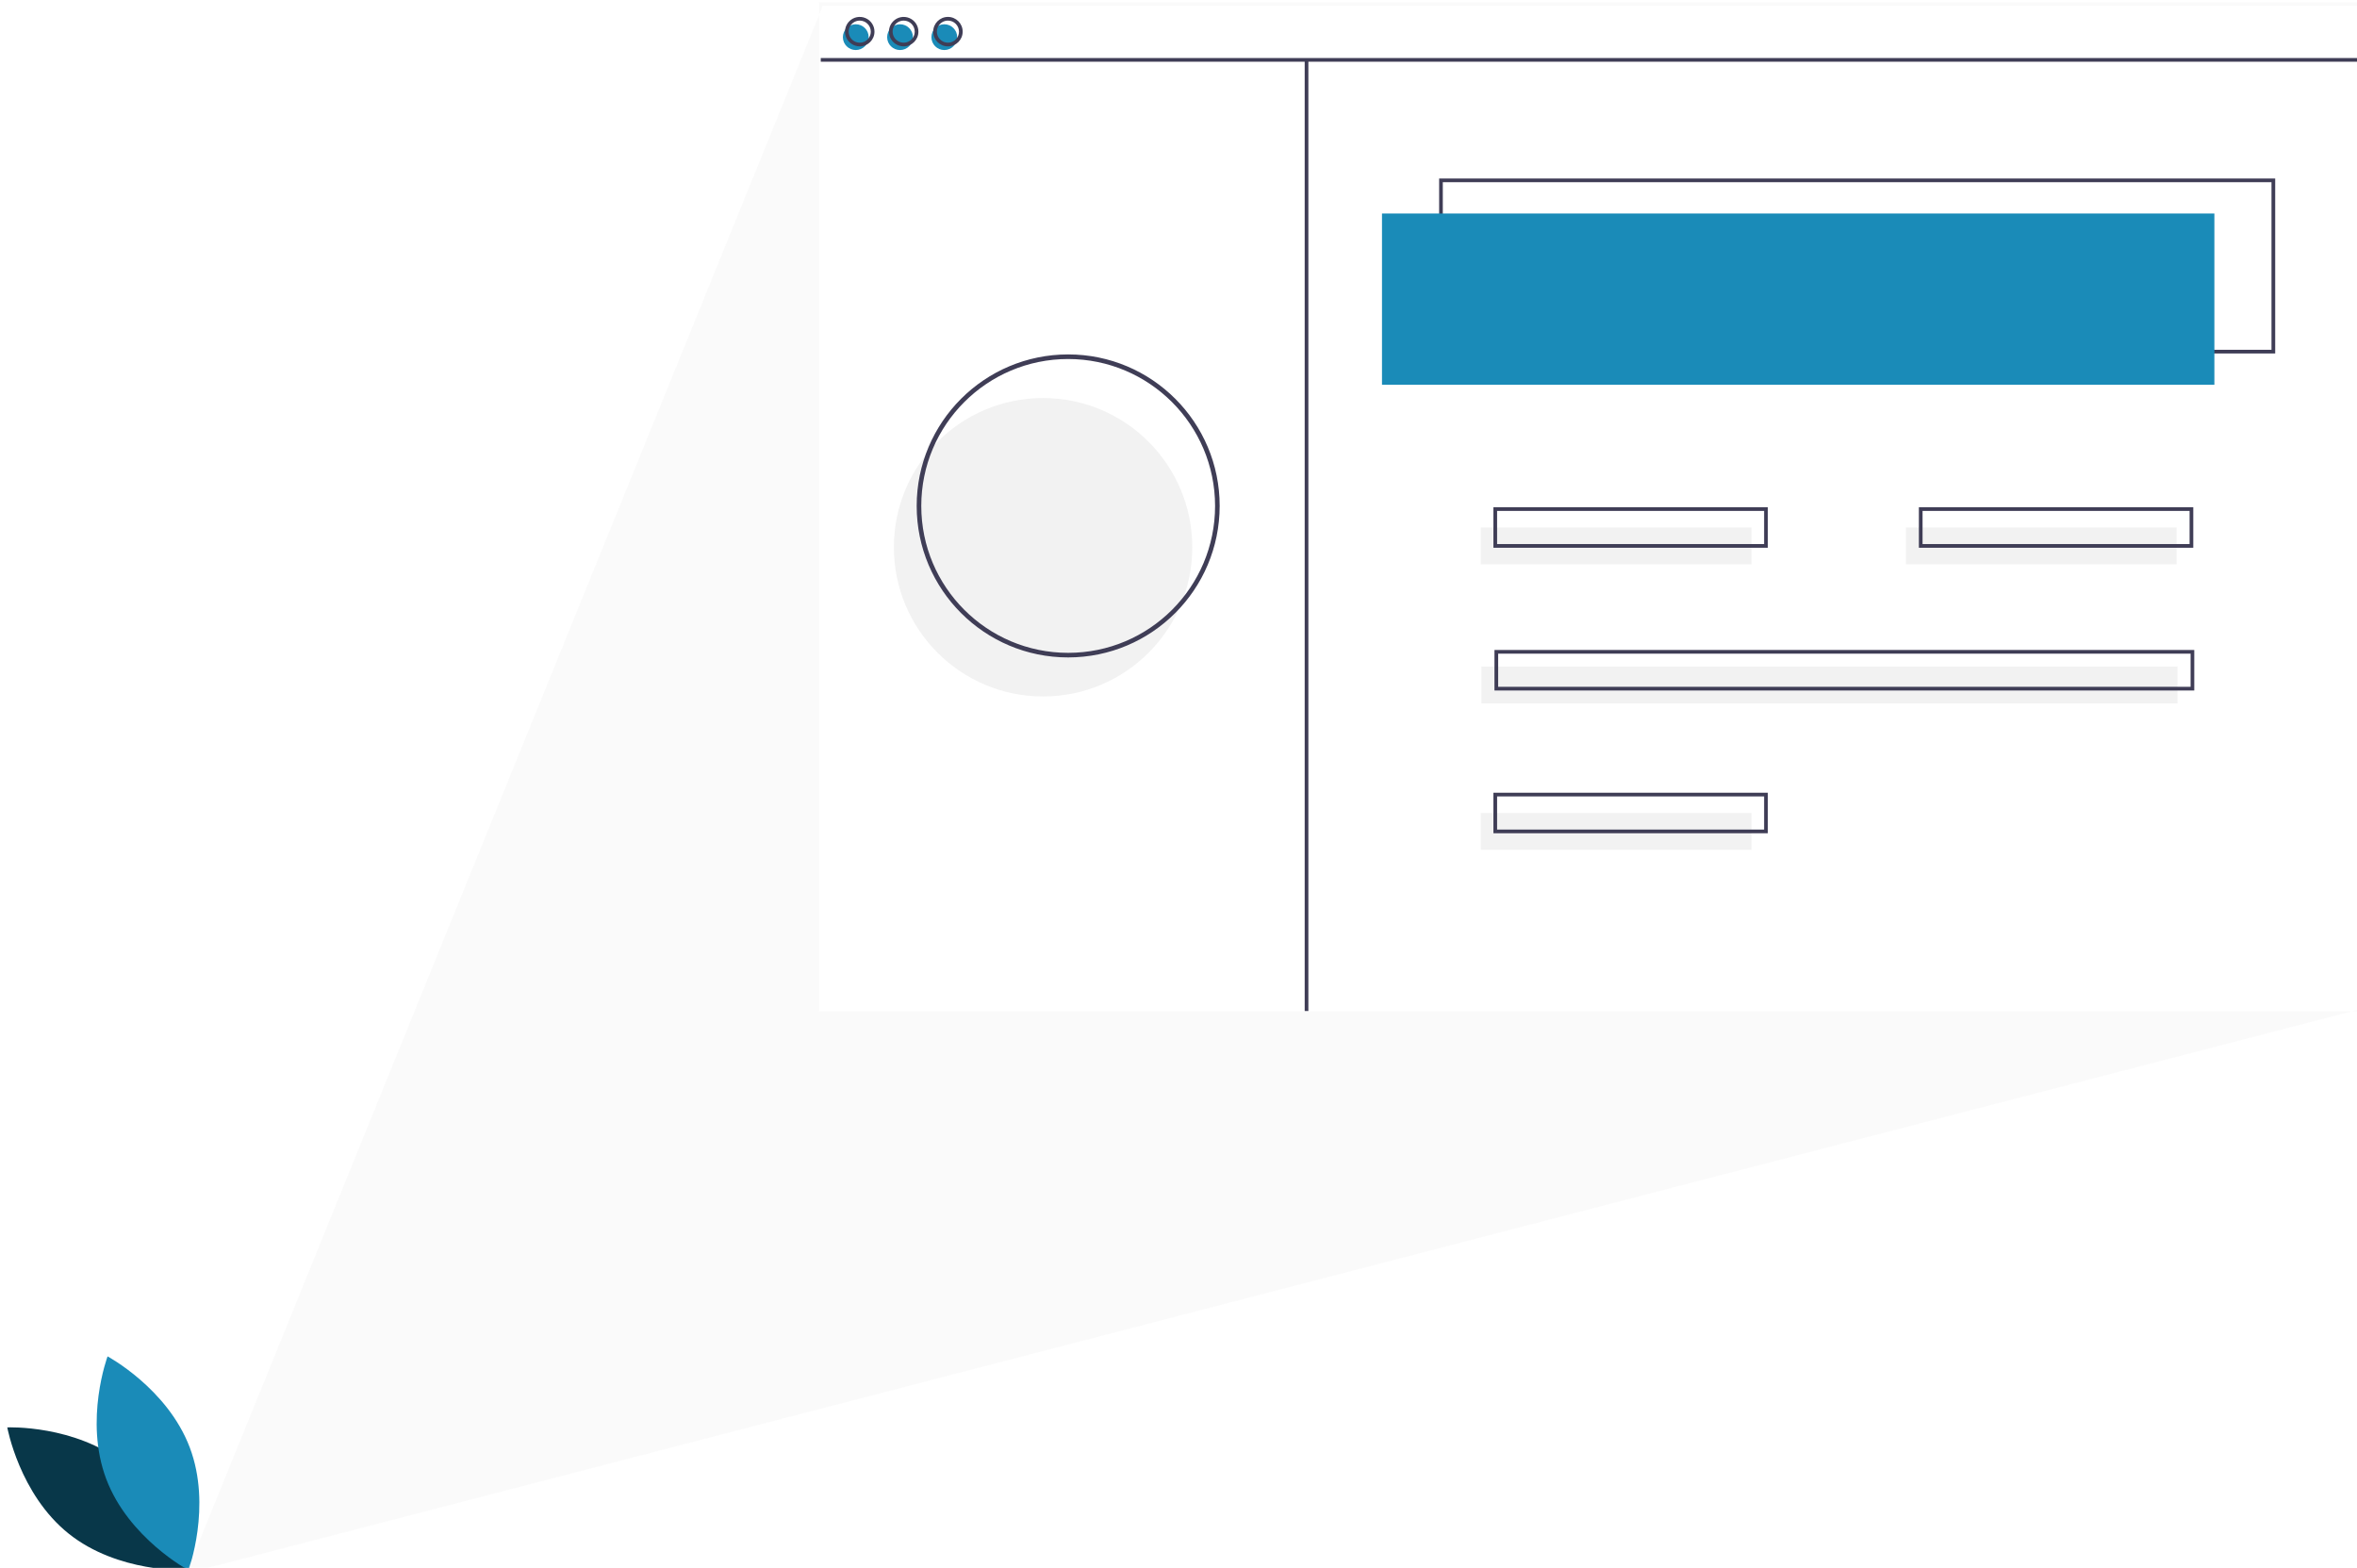 <?xml version="1.0" encoding="UTF-8"?>
<svg width="143.42mm" height="95.394mm" version="1.1" viewBox="0 0 143.42 95.394" xmlns="http://www.w3.org/2000/svg">
 <g transform="translate(-9.177 -97.44)">
  <g transform="matrix(.201 0 0 .201 -193.96 38.04)" style="isolation:isolate">
   <path d="m1048.3 738.65c2.032 1.625 3.908 3.366 5.627 5.221 10.046 10.844 12.958 26.941 12.958 26.941s-20.539 0.884-35.464-11.049c-14.925-11.932-18.585-32.161-18.585-32.161s20.538-0.884 35.464 11.048z" fill="#083749"/>
   <path d="m1042.8 743.25c6.762 17.872 24.885 27.577 24.885 27.577s7.158-19.272 0.396-37.143c-6.763-17.872-24.886-27.577-24.886-27.577s-7.158 19.271-0.395 37.143z" fill="#1a8bb8"/>
   <circle cx="1326.4" cy="461.18" r="45.166" fill="#f2f2f2" vector-effect="non-scaling-stroke"/>
   <path d="m1699.4 402.52h-253.1v-52.962h253.1zm-251.99-1.115h250.87v-50.732h-250.87z" fill="#3f3d56"/>
   <g fill="#1a8bb8">
    <rect x="1429" y="360.15" width="251.99" height="51.847"/>
    <circle cx="1269.7" cy="306.77" r="3.902" vector-effect="non-scaling-stroke"/>
    <circle cx="1283.1" cy="306.77" r="3.902" vector-effect="non-scaling-stroke"/>
   </g>
   <g opacity=".35">
    <path d="m1728 601.68h-469.41v-305.51h469.41zm-661 170.14 659.88-171.26v-303.28h-467.18z" fill="#f2f2f2"/>
   </g>
   <circle cx="1296.5" cy="306.77" r="3.902" fill="#1a8bb8" vector-effect="non-scaling-stroke"/>
   <g fill="#3f3d56">
    <rect x="1259.1" y="313.09" width="468.3" height="1.115"/>
    <path d="m1270.9 309.56c-1.804 0-3.43-1.086-4.121-2.753-0.69-1.666-0.308-3.585 0.967-4.86 1.276-1.276 3.194-1.657 4.861-0.967 1.666 0.69 2.753 2.316 2.753 4.12 0 2.462-1.998 4.457-4.46 4.46zm0-7.805c-1.353 0-2.573 0.815-3.091 2.065-0.517 1.25-0.231 2.689 0.726 3.646 0.956 0.956 2.395 1.242 3.645 0.725 1.25-0.518 2.065-1.738 2.065-3.091 0-1.846-1.499-3.342-3.345-3.345z"/>
    <path d="m1284.2 309.56c-1.804 0-3.43-1.086-4.121-2.753-0.69-1.666-0.308-3.585 0.967-4.86 1.276-1.276 3.194-1.657 4.861-0.967 1.666 0.69 2.753 2.316 2.753 4.12 0 2.462-1.998 4.457-4.46 4.46zm0-7.805c-1.353 0-2.573 0.815-3.091 2.065-0.517 1.25-0.231 2.689 0.726 3.646 0.956 0.956 2.395 1.242 3.645 0.725 1.25-0.518 2.065-1.738 2.065-3.091 0-1.846-1.499-3.342-3.345-3.345z"/>
    <path d="m1297.6 309.56c-2.463 0-4.46-1.996-4.46-4.46 0-2.463 1.997-4.46 4.46-4.46s4.46 1.997 4.46 4.46c0 2.462-1.998 4.457-4.46 4.46zm0-7.805c-1.353 0-2.573 0.815-3.091 2.065-0.517 1.25-0.231 2.689 0.725 3.646 0.957 0.956 2.396 1.242 3.646 0.725 1.25-0.518 2.065-1.738 2.065-3.091 0-1.846-1.499-3.342-3.345-3.345z"/>
    <rect x="1405.6" y="313.64" width="1.115" height="287.92"/>
   </g>
   <rect x="1458.9" y="455.2" width="81.952" height="11.15" fill="#f2f2f2"/>
   <rect x="1587.6" y="455.2" width="81.952" height="11.15" fill="#f2f2f2"/>
   <path d="m1545.8 461.33h-83.067v-12.265h83.067zm-81.952-1.115h80.837v-10.035h-80.837z" fill="#3f3d56"/>
   <rect x="1458.9" y="541.61" width="81.952" height="11.15" fill="#f2f2f2"/>
   <path d="m1545.8 547.75h-83.067v-12.265h83.067zm-81.952-1.115h80.837v-10.035h-80.837z" fill="#3f3d56"/>
   <rect x="1459.1" y="497.29" width="210.73" height="11.15" fill="#f2f2f2"/>
   <g fill="#3f3d56">
    <path d="m1674.9 504.54h-211.85v-12.265h211.85zm-210.73-1.115h209.62v-10.035h-209.62z"/>
    <path d="m1674.6 461.33h-83.067v-12.265h83.067zm-81.952-1.115h80.837v-10.035h-80.837z"/>
    <path d="m1334 494.53c-25.328 0-45.861-20.532-45.861-45.861 0-25.328 20.533-45.861 45.861-45.861s45.861 20.533 45.861 45.861c-0.028 25.317-20.544 45.833-45.861 45.861zm0-90.332c-24.561 0-44.471 19.91-44.471 44.471s19.91 44.472 44.471 44.472 44.471-19.911 44.471-44.472c-0.027-24.549-19.922-44.443-44.471-44.471z"/>
   </g>
  </g>
 </g>
</svg>
